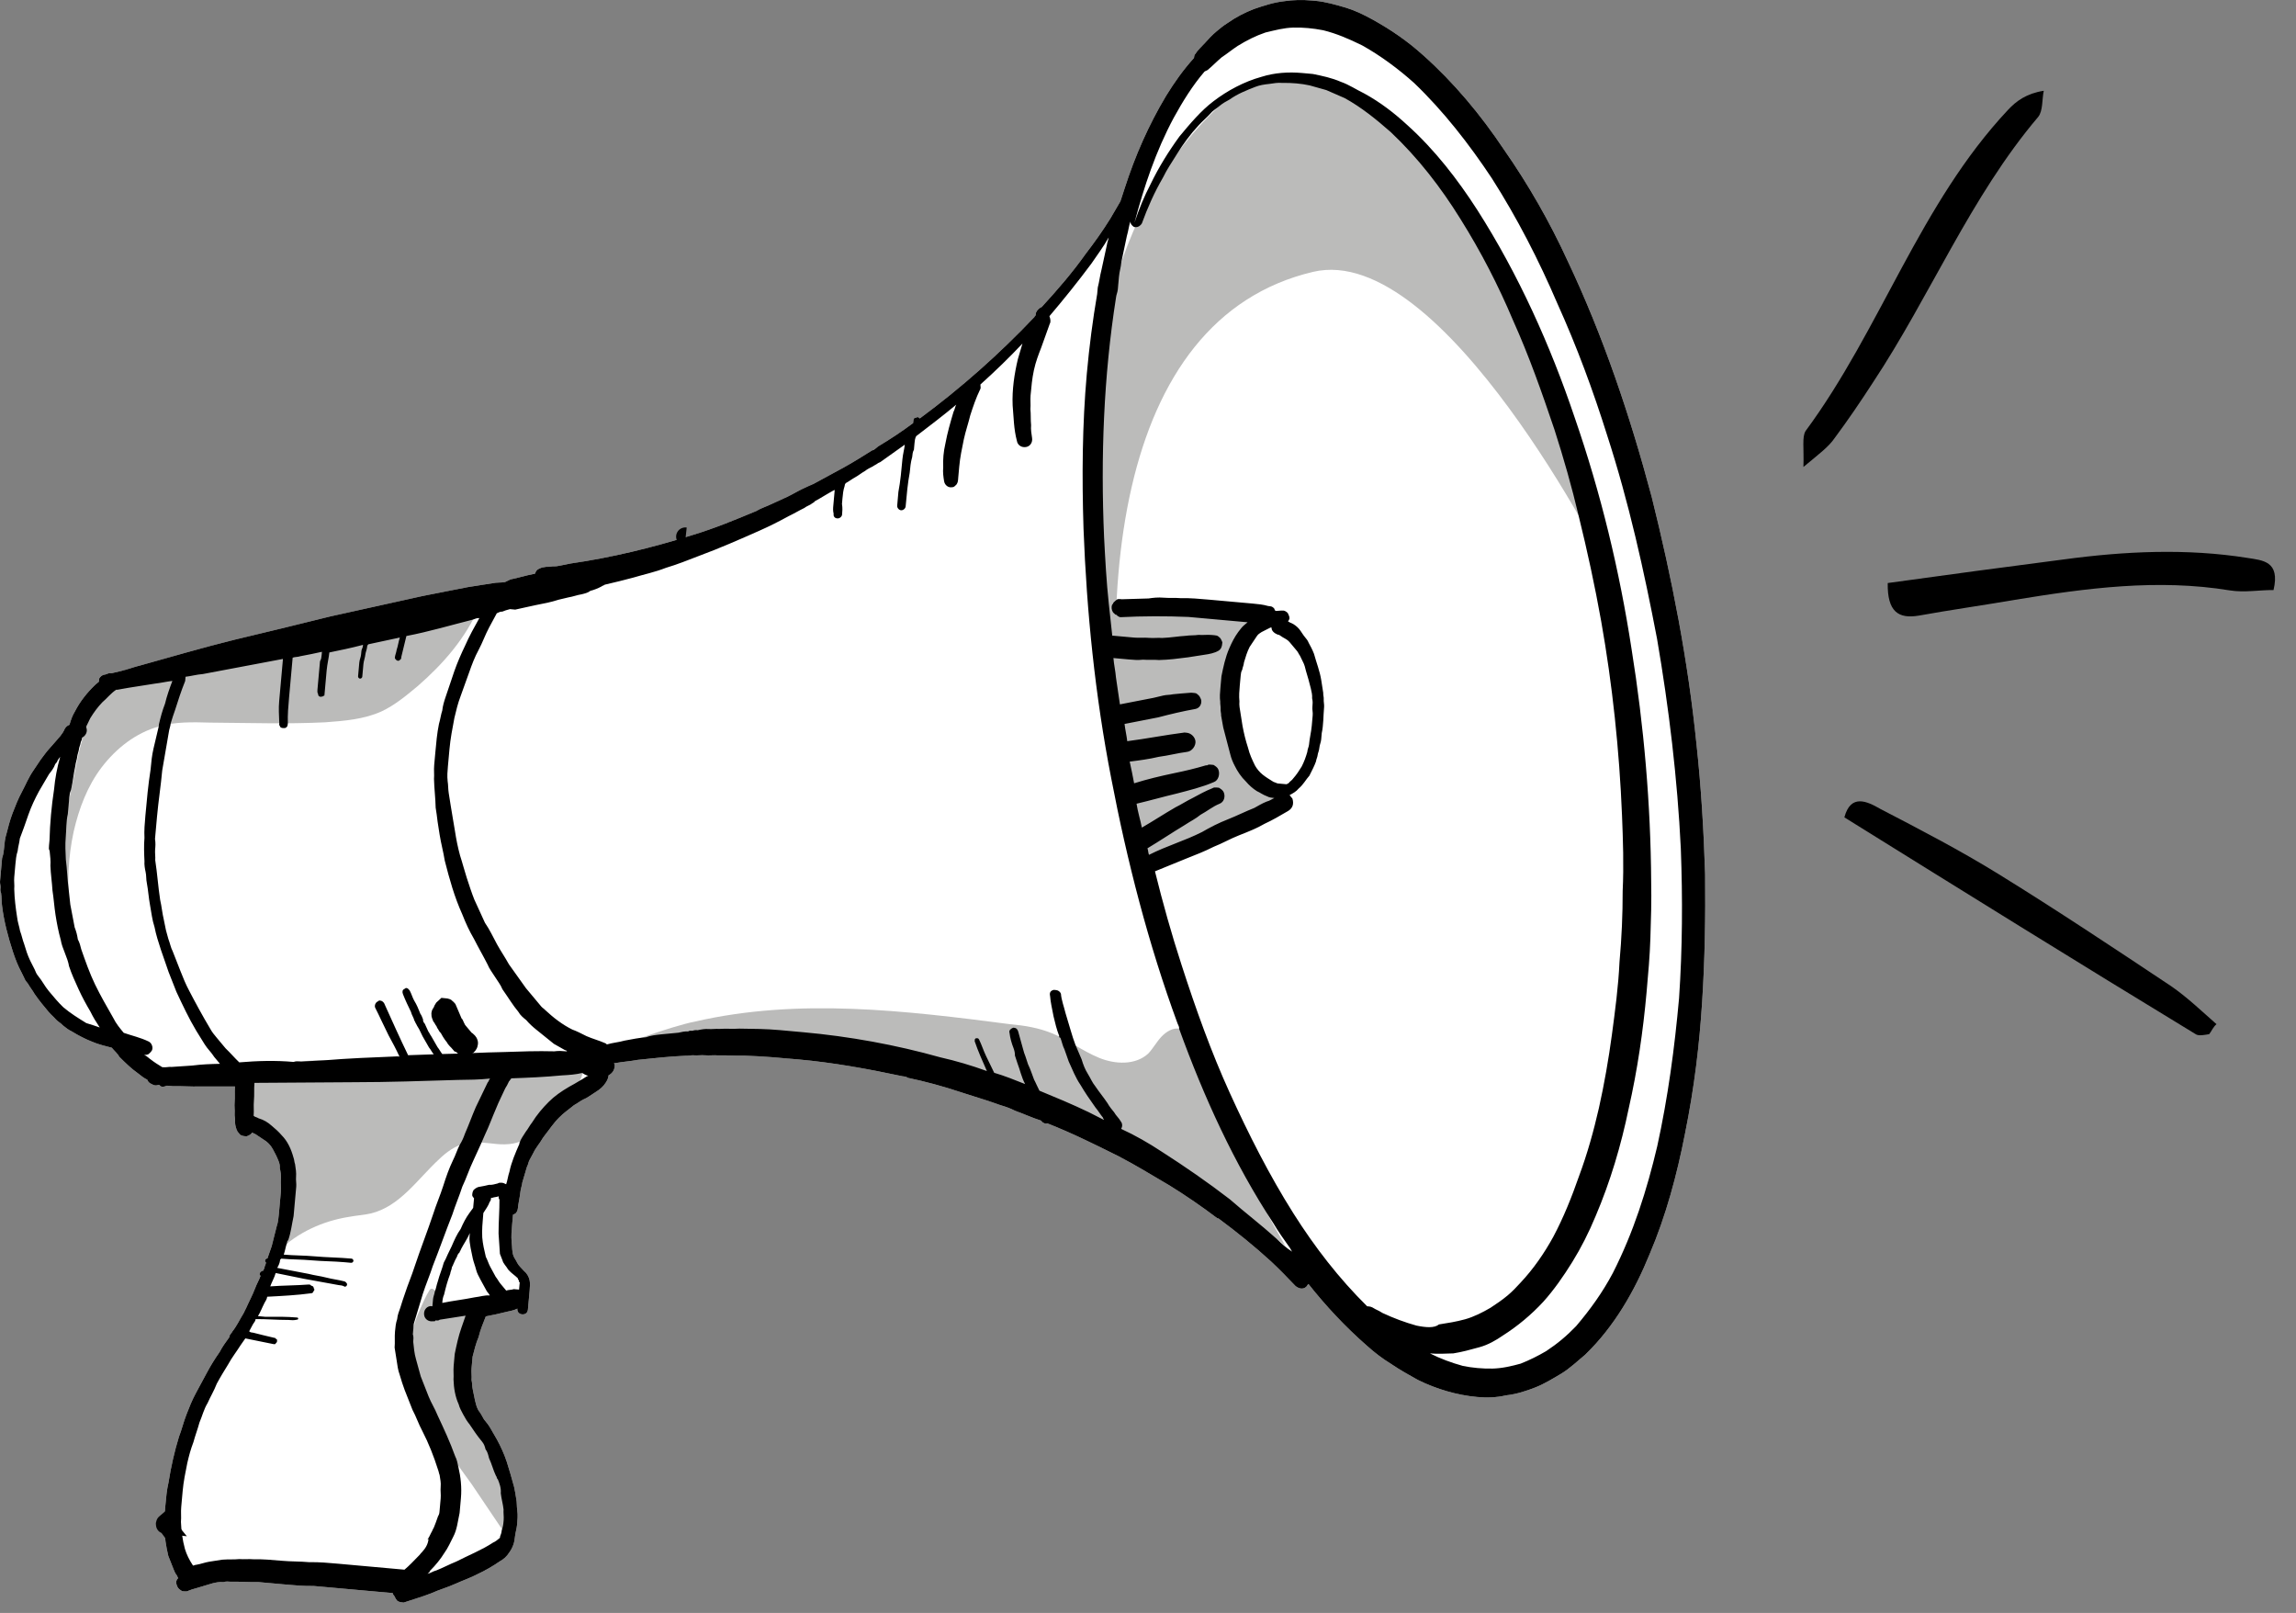 <svg width="84" height="59" viewBox="0 0 84 59" fill="none" xmlns="http://www.w3.org/2000/svg">
<rect x="0" y="0" width="84" height="59" fill="#808080" stroke="none"/>
<path d="M61.645 41.474C61.355 42.965 60.946 44.484 60.354 45.871C59.804 47.222 59.065 48.517 57.998 49.55C57.703 49.795 57.447 50.045 57.117 50.248C56.83 50.417 56.5 50.621 56.177 50.748C55.854 50.874 55.492 50.997 55.099 51.04C54.741 51.124 54.389 51.132 54.042 51.1C53.308 51.034 52.549 50.81 51.878 50.478C51.544 50.292 51.21 50.107 50.88 49.882C50.584 49.7 50.292 49.48 50.004 49.22C49.21 48.526 48.499 47.762 47.87 46.966C47.828 47.002 47.824 47.04 47.782 47.075C47.656 47.181 47.505 47.128 47.396 47.04C47.111 46.742 46.826 46.445 46.503 46.143C45.891 45.582 45.237 45.057 44.58 44.57L44.541 44.566C43.958 44.125 43.371 43.722 42.78 43.358C42.151 42.99 41.561 42.625 40.928 42.296C40.071 41.869 39.213 41.442 38.31 41.088C38.268 41.123 38.156 41.075 38.121 41.032L38.086 40.99C37.745 40.882 37.446 40.738 37.144 40.633C36.958 40.539 36.806 40.486 36.617 40.43C36.466 40.378 36.315 40.325 36.163 40.273C35.823 40.164 35.482 40.056 35.141 39.948C34.498 39.734 33.852 39.559 33.202 39.423C33.167 39.381 33.089 39.374 33.012 39.367C31.751 39.098 30.486 38.868 29.211 38.753C28.555 38.694 27.898 38.635 27.237 38.615C26.925 38.626 26.577 38.594 26.265 38.605C26.11 38.591 25.952 38.616 25.797 38.602C25.643 38.588 25.523 38.616 25.369 38.602C25.292 38.596 25.172 38.624 25.095 38.617C24.509 38.642 23.919 38.706 23.329 38.769C23.051 38.822 22.777 38.837 22.5 38.889L22.461 38.886C22.497 38.928 22.493 38.967 22.489 39.005C22.476 39.16 22.388 39.268 22.265 39.335C22.255 39.451 22.209 39.525 22.164 39.598C22.072 39.746 21.946 39.851 21.781 39.953C21.616 40.055 21.49 40.16 21.328 40.224C21.206 40.29 21.121 40.361 20.998 40.427C20.83 40.568 20.623 40.705 20.451 40.884C20.237 41.098 20.1 41.319 19.925 41.537C19.837 41.646 19.788 41.758 19.701 41.867C19.655 41.941 19.567 42.05 19.518 42.162C19.473 42.236 19.424 42.348 19.378 42.422C19.333 42.495 19.322 42.611 19.277 42.685C19.221 42.874 19.165 43.064 19.109 43.253C19.098 43.369 19.049 43.481 19.039 43.597C19.021 43.79 18.962 44.018 18.945 44.211C18.938 44.288 18.892 44.362 18.85 44.397C18.811 44.394 18.808 44.432 18.769 44.429L18.738 44.776C18.717 45.008 18.7 45.201 18.718 45.436C18.742 45.594 18.725 45.787 18.789 45.948C18.82 46.029 18.891 46.113 18.922 46.193C18.989 46.316 19.098 46.404 19.169 46.488C19.277 46.575 19.344 46.698 19.373 46.817C19.401 46.937 19.387 47.091 19.377 47.207L19.314 47.901C19.304 48.017 19.22 48.087 19.104 48.077C18.988 48.067 18.917 47.983 18.928 47.867C18.805 47.934 18.647 47.958 18.527 47.986C18.408 48.015 18.289 48.043 18.169 48.071C18.05 48.099 17.892 48.124 17.773 48.152C17.671 48.415 17.573 48.64 17.51 48.907C17.412 49.131 17.349 49.398 17.29 49.626L17.252 50.05C17.238 50.205 17.266 50.324 17.252 50.478C17.28 50.598 17.27 50.714 17.298 50.833C17.326 50.952 17.351 51.11 17.379 51.229C17.407 51.348 17.436 51.468 17.503 51.59C17.573 51.675 17.64 51.797 17.707 51.92C17.777 52.004 17.883 52.13 17.949 52.253C18.016 52.376 18.118 52.541 18.185 52.663C18.319 52.909 18.449 53.193 18.541 53.473C18.632 53.754 18.721 54.073 18.809 54.392C18.837 54.512 18.862 54.669 18.887 54.827C18.915 54.946 18.901 55.101 18.926 55.259C18.95 55.416 18.933 55.609 18.919 55.764C18.905 55.918 18.853 56.069 18.839 56.224C18.822 56.416 18.765 56.606 18.632 56.788C18.541 56.936 18.415 57.041 18.292 57.108C18.043 57.28 17.755 57.449 17.471 57.579C17.225 57.712 16.944 57.804 16.66 57.934C16.375 58.064 16.056 58.152 15.772 58.282C15.449 58.409 15.129 58.497 14.768 58.62C14.69 58.613 14.613 58.606 14.539 58.56C14.504 58.519 14.469 58.476 14.437 58.396C14.402 58.354 14.367 58.312 14.37 58.273L11.473 58.013C11.121 58.02 10.812 57.992 10.464 57.961L9.46 57.871C9.109 57.878 8.8 57.85 8.448 57.858C8.371 57.851 8.255 57.84 8.175 57.872C8.02 57.858 7.901 57.886 7.781 57.914C7.581 57.974 7.381 58.034 7.181 58.094C7.061 58.122 6.981 58.154 6.9 58.185C6.858 58.22 6.781 58.213 6.742 58.21C6.703 58.206 6.703 58.206 6.665 58.203C6.591 58.157 6.517 58.112 6.485 58.031C6.454 57.951 6.422 57.87 6.468 57.796C6.471 57.758 6.51 57.761 6.513 57.722C6.517 57.684 6.478 57.68 6.481 57.642C6.411 57.558 6.379 57.477 6.348 57.396C6.284 57.235 6.221 57.074 6.157 56.912C6.073 56.555 6.023 56.239 6.016 55.888C6.002 55.614 6.026 55.344 6.05 55.074C6.078 54.765 6.102 54.495 6.165 54.229C6.256 53.653 6.385 53.081 6.549 52.551C6.651 52.288 6.714 52.021 6.815 51.758C6.917 51.495 7.019 51.232 7.159 50.972C7.299 50.712 7.439 50.453 7.579 50.193C7.719 49.933 7.856 49.712 8.035 49.456C8.13 49.27 8.263 49.087 8.396 48.904C8.4 48.866 8.4 48.866 8.4 48.866C8.403 48.827 8.445 48.792 8.445 48.792C8.449 48.754 8.487 48.757 8.491 48.718C8.666 48.501 8.764 48.276 8.901 48.055C8.947 47.981 8.95 47.943 8.996 47.869C9.094 47.644 9.234 47.385 9.335 47.121C9.388 46.971 9.479 46.823 9.532 46.672C9.496 46.63 9.496 46.63 9.5 46.592C9.503 46.553 9.545 46.518 9.545 46.518C9.588 46.483 9.588 46.483 9.626 46.486C9.63 46.448 9.672 46.413 9.675 46.374C9.682 46.297 9.724 46.262 9.731 46.184C9.696 46.142 9.696 46.142 9.699 46.104C9.703 46.065 9.745 46.03 9.784 46.033C9.836 45.883 9.889 45.732 9.941 45.581C10.001 45.353 10.064 45.086 10.123 44.858C10.176 44.707 10.189 44.553 10.203 44.398L10.28 43.549C10.29 43.433 10.265 43.276 10.276 43.16C10.29 43.005 10.265 42.847 10.236 42.728C10.247 42.612 10.215 42.532 10.184 42.451C10.12 42.29 10.053 42.167 9.986 42.044C9.92 41.922 9.849 41.838 9.74 41.75C9.593 41.659 9.484 41.571 9.336 41.48C9.297 41.477 9.262 41.435 9.224 41.431C9.178 41.505 9.097 41.536 9.017 41.568C8.939 41.561 8.862 41.554 8.788 41.509L8.683 41.383C8.686 41.344 8.648 41.34 8.651 41.302C8.619 41.221 8.591 41.102 8.601 40.986C8.608 40.909 8.577 40.828 8.584 40.751C8.597 40.597 8.569 40.478 8.583 40.323C8.601 40.13 8.579 39.934 8.597 39.741C8.168 39.741 7.74 39.742 7.311 39.742C6.999 39.753 6.651 39.722 6.338 39.732L6.106 39.712C6.026 39.743 5.945 39.775 5.871 39.729C5.836 39.687 5.836 39.687 5.797 39.684C5.717 39.715 5.639 39.709 5.566 39.663C5.453 39.614 5.418 39.572 5.386 39.491C5.274 39.442 5.165 39.355 5.056 39.267C4.799 39.088 4.585 38.874 4.37 38.661C4.303 38.538 4.194 38.45 4.089 38.324C3.861 38.265 3.594 38.202 3.369 38.104C3.105 38.002 2.845 37.862 2.624 37.726C2.511 37.676 2.402 37.589 2.293 37.501C2.223 37.417 2.111 37.368 2.04 37.284C1.97 37.2 1.861 37.112 1.791 37.028C1.615 36.818 1.439 36.608 1.266 36.359C1.2 36.236 1.094 36.11 1.027 35.987C0.957 35.903 0.922 35.861 0.89 35.78C0.858 35.7 0.823 35.657 0.791 35.577C0.658 35.331 0.563 35.089 0.471 34.809C0.288 34.248 0.143 33.69 0.076 33.139C0.051 32.981 0.065 32.827 0.04 32.669C0.008 32.588 0.012 32.55 0.019 32.473C0.026 32.395 -0.006 32.315 0.001 32.238L0.077 31.389C0.13 31.238 0.14 31.122 0.151 31.006C0.164 30.852 0.182 30.659 0.234 30.508C0.294 30.28 0.357 30.013 0.458 29.75C0.56 29.487 0.661 29.223 0.802 28.964C0.942 28.704 1.043 28.441 1.222 28.184C1.313 28.037 1.401 27.928 1.492 27.781C1.58 27.672 1.625 27.598 1.713 27.489C1.843 27.345 1.931 27.236 2.06 27.093C2.148 26.984 2.274 26.878 2.372 26.654C2.418 26.58 2.46 26.545 2.541 26.513C2.597 26.324 2.649 26.173 2.74 26.026C2.93 25.653 3.193 25.327 3.491 25.043L3.617 24.937L3.628 24.821C3.673 24.748 3.715 24.712 3.796 24.681C3.835 24.684 3.915 24.653 3.996 24.621L4.073 24.628C4.193 24.6 4.312 24.572 4.432 24.543C4.67 24.487 4.913 24.392 5.151 24.336C6.31 24.012 7.43 23.685 8.585 23.399C9.779 23.118 10.934 22.832 12.089 22.547C13.202 22.297 14.354 22.05 15.467 21.8C16.022 21.695 16.538 21.585 17.093 21.48C17.251 21.455 17.409 21.43 17.567 21.405C17.725 21.381 17.883 21.356 18.041 21.331C18.16 21.303 18.315 21.317 18.473 21.292C18.553 21.261 18.596 21.226 18.676 21.194C18.954 21.141 19.235 21.049 19.512 20.997L19.551 21C19.551 21 19.593 20.965 19.596 20.926C19.645 20.814 19.765 20.786 19.845 20.754C19.884 20.758 19.965 20.726 20.042 20.733C20.119 20.74 20.2 20.708 20.277 20.715C20.355 20.722 20.474 20.694 20.871 20.613C22.37 20.398 23.883 20.028 25.326 19.574C26.127 19.334 26.896 19.015 27.664 18.695C27.829 18.593 28.029 18.533 28.233 18.434C28.437 18.336 28.598 18.273 28.802 18.174C29.005 18.076 29.17 17.974 29.374 17.875C29.455 17.844 29.578 17.777 29.658 17.745C29.697 17.749 29.7 17.71 29.739 17.714C30.108 17.514 30.476 17.313 30.845 17.113C31.213 16.913 31.585 16.674 31.915 16.47C31.954 16.473 31.996 16.438 32.038 16.403L32.08 16.368L32.122 16.333C32.575 16.062 32.989 15.788 33.407 15.476C33.41 15.437 33.41 15.437 33.414 15.399C33.417 15.36 33.42 15.321 33.462 15.286C33.501 15.29 33.543 15.255 33.582 15.258C33.62 15.261 33.617 15.3 33.656 15.303C35.158 14.194 36.554 12.957 37.845 11.595C37.848 11.556 37.887 11.56 37.891 11.521C37.894 11.483 37.894 11.483 37.898 11.444C37.947 11.332 38.031 11.261 38.111 11.23C38.673 10.619 39.237 9.969 39.728 9.274C40.037 8.874 40.349 8.435 40.623 7.993C40.759 7.772 40.854 7.586 40.99 7.365C41.043 7.214 41.099 7.024 41.151 6.873C41.529 5.701 42.02 4.578 42.661 3.507C42.98 2.991 43.292 2.553 43.682 2.121C43.685 2.082 43.692 2.005 43.734 1.97C43.825 1.822 43.952 1.717 44.082 1.573C44.211 1.429 44.341 1.285 44.51 1.145C44.636 1.039 44.762 0.934 44.927 0.832C45.218 0.625 45.545 0.46 45.868 0.333C46.23 0.21 46.591 0.087 46.984 0.044C47.3 -0.005 47.652 -0.012 47.999 0.019L48.115 0.029C48.502 0.064 48.881 0.176 49.261 0.288C49.601 0.396 49.9 0.54 50.234 0.725C50.902 1.097 51.489 1.5 52.065 2.018C53.183 3.013 54.168 4.191 55.026 5.475C55.923 6.761 56.697 8.115 57.349 9.535C58.658 12.298 59.642 15.227 60.428 18.176C61.172 21.161 61.759 24.171 62.068 27.233C62.238 28.805 62.331 30.369 62.382 31.969C62.398 33.527 62.375 35.081 62.272 36.667C62.172 38.214 61.994 39.754 61.645 41.474Z" fill="white"/>
<path d="M58.792 20.754C58.792 20.754 52.815 8.817 48.04 9.944C40.758 11.663 39.758 21.922 41.638 31.778C41.638 31.778 35.81 12.113 44.57 3.913C44.57 3.913 49.313 -1.185 55.621 11.403L58.792 20.754Z" fill="#BBBBBA"/>
<path d="M19.736 41.054C19.602 41.236 19.504 41.461 19.297 41.598C19.003 41.844 18.571 41.883 18.184 41.848C17.798 41.813 17.415 41.74 17.018 41.821C16.66 41.906 16.327 42.148 16.071 42.397C15.264 43.142 14.629 44.135 13.555 44.389C13.316 44.445 13.042 44.459 12.765 44.512C11.816 44.66 10.883 45.082 10.199 45.76C10.345 44.995 10.457 44.188 10.604 43.423C10.67 43.118 10.698 42.809 10.606 42.529C10.511 42.287 10.296 42.073 10.079 41.898C9.79 41.638 9.463 41.375 9.172 41.155C9.136 41.112 9.101 41.071 9.066 41.028C9.031 40.986 9.038 40.909 9.045 40.832C9.069 40.562 9.055 40.288 9.079 40.018C9.089 39.902 9.103 39.748 9.114 39.632C9.219 39.33 9.545 39.165 9.826 39.074C11.311 38.585 12.923 38.846 14.479 38.869C15.22 38.858 15.965 38.808 16.706 38.797C17.292 38.772 17.875 38.785 18.458 38.799C18.925 38.802 19.431 38.809 19.898 38.812C20.13 38.833 20.365 38.815 20.597 38.836C20.752 38.849 20.991 38.793 21.138 38.884C21.363 38.982 21.335 39.291 21.241 39.477C21.136 39.779 20.883 39.989 20.63 40.2C20.378 40.411 20.002 40.688 19.736 41.054Z" fill="#BBBBBA"/>
<path d="M23.069 38.201C22.237 38.36 24.61 37.523 25.442 37.364C29.22 36.498 33.112 36.964 36.962 37.465C37.503 37.514 38.002 37.598 38.49 37.797C39.091 38.046 39.6 38.442 40.201 38.69C40.802 38.939 41.54 38.966 42.006 38.541C42.178 38.362 42.319 38.103 42.49 37.923C42.662 37.744 42.911 37.572 43.178 37.635C43.33 37.688 43.435 37.814 43.541 37.94C44.592 39.241 44.903 40.98 45.502 42.552C45.914 43.6 46.449 44.582 47.023 45.567C47.026 45.529 34.755 36.022 23.069 38.201Z" fill="#BBBBBA"/>
<path d="M46.083 22.179C46.073 22.723 45.719 23.197 45.442 23.677C45.162 24.197 44.952 24.8 44.858 25.415C44.837 25.646 44.819 25.839 44.841 26.035C44.862 26.232 44.961 26.435 45.063 26.6C45.492 27.456 45.883 28.308 46.607 28.918C46.716 29.005 46.786 29.089 46.815 29.209C46.808 29.286 46.72 29.395 46.675 29.468C46.331 29.826 45.917 30.101 45.467 30.332C44.979 30.561 44.498 30.712 44.011 30.941C43.4 31.236 42.81 31.728 42.143 31.785C42.104 31.781 42.066 31.778 42.066 31.778C42.027 31.774 42.031 31.735 41.995 31.694C41.728 31.203 41.503 30.677 41.316 30.154C41.228 29.835 41.139 29.516 41.051 29.197C40.907 28.639 40.804 28.046 40.66 27.488C40.543 27.05 40.465 26.615 40.391 26.141C40.342 25.826 40.292 25.51 40.281 25.198C40.27 24.886 40.259 24.573 40.248 24.261C40.238 23.949 40.265 23.64 40.297 23.293C40.324 22.984 40.352 22.675 40.383 22.328C40.39 22.251 40.401 22.135 40.52 22.107C40.562 22.072 40.601 22.075 40.678 22.082C40.755 22.089 40.833 22.096 40.913 22.064C41.226 22.053 41.574 22.085 41.886 22.074C42.237 22.067 42.547 22.094 42.898 22.087C43.21 22.076 43.558 22.108 43.87 22.097C44.222 22.089 44.531 22.117 44.882 22.11C45.195 22.099 45.542 22.13 45.855 22.119C45.848 22.197 46.083 22.179 46.083 22.179Z" fill="#BBBBBA"/>
<path d="M3.323 36C2.506 34.253 2.294 32.289 2.695 30.419C2.888 29.58 3.196 28.752 3.725 28.06C4.255 27.369 4.967 26.81 5.806 26.574C6.407 26.395 7.067 26.415 7.689 26.432C9.09 26.442 10.488 26.489 11.896 26.421C12.602 26.368 13.308 26.315 13.957 26.023C14.445 25.794 14.866 25.443 15.287 25.092C16.217 24.281 17.041 23.343 17.535 22.182C16.836 22.158 16.148 22.446 15.439 22.538C14.845 22.64 14.266 22.588 13.676 22.652C12.809 22.768 12.001 23.085 11.159 23.359C9.157 23.958 7.082 24.082 5.091 24.565C4.814 24.618 4.571 24.713 4.326 24.846C4.038 25.015 3.778 25.303 3.596 25.598C3.231 26.187 3.053 26.872 2.875 27.556C2.735 28.244 2.595 28.931 2.456 29.619C2.253 30.573 2.05 31.528 2.234 32.517C2.337 33.11 2.597 33.678 2.429 34.247L3.323 36Z" fill="#BBBBBA"/>
<path d="M14.969 49.418C14.939 50.193 15.182 50.955 15.506 51.684C15.633 52.007 15.798 52.333 16.006 52.624C16.178 52.873 16.35 53.122 16.565 53.335C16.808 53.669 17.015 53.959 17.258 54.292C17.705 54.955 18.151 55.618 18.598 56.28C18.716 55.396 18.877 54.477 18.521 53.667C18.391 53.383 18.222 53.095 18.05 52.846C17.571 52.103 17.096 51.321 17.06 50.423C16.982 49.56 17.332 48.697 17.37 47.844C17.019 47.852 16.703 47.901 16.352 47.908C16.274 47.901 16.193 47.933 16.158 47.891C15.972 47.796 16.035 47.53 16.01 47.372C15.982 47.253 15.806 47.042 15.715 47.19C15.578 47.411 15.48 47.636 15.382 47.86C15.284 48.085 15.186 48.309 15.123 48.576C15.06 48.843 14.994 49.148 14.969 49.418Z" fill="#BBBBBA"/>
<path d="M39.125 37.66C39.065 37.46 39.005 37.26 38.945 37.06C38.889 36.822 38.793 36.58 38.776 36.345C38.744 36.264 38.67 36.218 38.593 36.212L38.554 36.208C38.435 36.236 38.389 36.31 38.417 36.429C38.435 36.664 38.492 36.903 38.545 37.18C38.601 37.418 38.658 37.657 38.753 37.899C38.753 37.899 38.753 37.899 38.749 37.938C38.935 38.032 39.122 38.127 39.308 38.221C39.245 38.06 39.185 37.86 39.125 37.66ZM10.531 26.453C10.415 26.443 10.334 26.474 10.218 26.464L10.215 26.503C10.211 26.541 10.25 26.545 10.246 26.583C10.282 26.625 10.32 26.629 10.359 26.632C10.398 26.636 10.436 26.639 10.478 26.604C10.52 26.569 10.524 26.53 10.531 26.453C10.527 26.492 10.527 26.492 10.531 26.453ZM62.272 36.667C62.375 35.081 62.398 33.527 62.382 31.969C62.331 30.369 62.238 28.805 62.068 27.233C61.759 24.171 61.172 21.161 60.428 18.176C59.642 15.227 58.658 12.298 57.349 9.535C56.697 8.115 55.923 6.761 55.026 5.475C54.168 4.191 53.183 3.013 52.065 2.018C51.489 1.5 50.902 1.097 50.234 0.725C49.9 0.54 49.601 0.396 49.261 0.288C48.881 0.176 48.502 0.064 48.115 0.029L47.999 0.019C47.652 -0.012 47.3 -0.005 46.984 0.044C46.591 0.087 46.23 0.21 45.868 0.333C45.545 0.46 45.218 0.625 44.927 0.832C44.762 0.934 44.636 1.039 44.51 1.145C44.341 1.285 44.211 1.429 44.082 1.573C43.952 1.717 43.825 1.822 43.734 1.97C43.692 2.005 43.685 2.082 43.682 2.121C43.292 2.553 42.98 2.991 42.661 3.507C42.02 4.578 41.529 5.701 41.151 6.873C41.099 7.024 41.043 7.214 40.99 7.365C40.854 7.586 40.759 7.772 40.623 7.993C40.349 8.435 40.037 8.874 39.728 9.274C39.237 9.969 38.673 10.619 38.111 11.23C38.031 11.261 37.947 11.332 37.898 11.444C37.894 11.483 37.894 11.483 37.891 11.521C37.887 11.56 37.848 11.556 37.845 11.595C36.554 12.957 35.158 14.194 33.656 15.303C33.617 15.3 33.62 15.261 33.582 15.258C33.543 15.255 33.501 15.29 33.462 15.286C33.42 15.321 33.417 15.36 33.414 15.399C33.41 15.437 33.41 15.437 33.407 15.476C32.989 15.788 32.575 16.062 32.122 16.333L32.08 16.368L32.038 16.403C31.996 16.438 31.954 16.473 31.915 16.47C31.585 16.674 31.213 16.913 30.845 17.113C30.476 17.313 30.108 17.514 29.739 17.714C29.7 17.71 29.697 17.749 29.658 17.745C29.578 17.777 29.455 17.844 29.374 17.875C29.17 17.974 29.005 18.076 28.802 18.174C28.598 18.273 28.437 18.336 28.233 18.434C28.029 18.533 27.829 18.593 27.664 18.695C26.896 19.015 26.127 19.334 25.326 19.574C23.883 20.028 22.37 20.398 20.871 20.613C20.474 20.694 20.355 20.722 20.277 20.715C20.2 20.708 20.119 20.74 20.042 20.733C19.965 20.726 19.884 20.758 19.845 20.754C19.765 20.786 19.645 20.814 19.596 20.926C19.593 20.965 19.551 21 19.551 21L19.512 20.997C19.235 21.049 18.954 21.141 18.676 21.194C18.596 21.226 18.553 21.261 18.473 21.292C18.315 21.317 18.16 21.303 18.041 21.331C17.883 21.356 17.725 21.381 17.567 21.405C17.409 21.43 17.251 21.455 17.093 21.48C16.538 21.585 16.022 21.695 15.467 21.8C14.354 22.05 13.202 22.297 12.089 22.547C10.934 22.832 9.779 23.118 8.585 23.399C7.43 23.685 6.31 24.012 5.151 24.336C4.913 24.392 4.67 24.487 4.432 24.543C4.312 24.572 4.193 24.6 4.073 24.628L3.996 24.621C3.915 24.653 3.835 24.684 3.796 24.681C3.715 24.712 3.673 24.748 3.628 24.821L3.617 24.937L3.491 25.043C3.193 25.327 2.93 25.653 2.74 26.026C2.649 26.173 2.597 26.324 2.541 26.513C2.46 26.545 2.418 26.58 2.372 26.654C2.274 26.878 2.148 26.984 2.06 27.093C1.931 27.236 1.843 27.345 1.713 27.489C1.625 27.598 1.58 27.672 1.492 27.781C1.401 27.928 1.313 28.037 1.222 28.184C1.043 28.441 0.942 28.704 0.802 28.964C0.661 29.223 0.56 29.487 0.458 29.75C0.357 30.013 0.294 30.28 0.234 30.508C0.182 30.659 0.164 30.852 0.151 31.006C0.14 31.122 0.13 31.238 0.077 31.389L0.001 32.238C-0.006 32.315 0.026 32.395 0.019 32.473C0.012 32.55 0.008 32.588 0.04 32.669C0.065 32.827 0.051 32.981 0.076 33.139C0.143 33.69 0.288 34.248 0.471 34.809C0.563 35.089 0.658 35.331 0.791 35.577C0.823 35.657 0.858 35.7 0.89 35.78C0.922 35.861 0.957 35.903 1.027 35.987C1.094 36.11 1.2 36.236 1.266 36.359C1.439 36.608 1.615 36.818 1.791 37.028C1.861 37.112 1.97 37.2 2.04 37.284C2.111 37.368 2.223 37.417 2.293 37.501C2.402 37.589 2.511 37.676 2.624 37.726C2.845 37.862 3.105 38.002 3.369 38.104C3.594 38.202 3.861 38.265 4.089 38.324C4.194 38.45 4.303 38.538 4.37 38.661C4.585 38.874 4.799 39.088 5.056 39.267C5.165 39.355 5.274 39.442 5.386 39.491C5.418 39.572 5.453 39.614 5.566 39.663C5.639 39.709 5.717 39.715 5.797 39.684C5.836 39.687 5.836 39.687 5.871 39.729C5.945 39.775 6.026 39.743 6.106 39.712L6.338 39.732C6.651 39.722 6.999 39.753 7.311 39.742C7.74 39.742 8.168 39.741 8.597 39.741C8.579 39.934 8.601 40.13 8.583 40.323C8.569 40.478 8.597 40.597 8.584 40.751C8.577 40.828 8.608 40.909 8.601 40.986C8.591 41.102 8.619 41.221 8.651 41.302C8.648 41.34 8.686 41.344 8.683 41.383L8.788 41.509C8.862 41.554 8.939 41.561 9.017 41.568C9.097 41.536 9.178 41.505 9.224 41.431C9.262 41.435 9.297 41.477 9.336 41.48C9.484 41.571 9.593 41.659 9.74 41.75C9.849 41.838 9.92 41.922 9.986 42.044C10.053 42.167 10.12 42.29 10.184 42.451C10.215 42.532 10.247 42.612 10.236 42.728C10.265 42.847 10.29 43.005 10.276 43.16C10.265 43.276 10.29 43.433 10.28 43.549L10.203 44.398C10.189 44.553 10.176 44.707 10.123 44.858C10.064 45.086 10.001 45.353 9.941 45.581C9.889 45.732 9.836 45.883 9.784 46.033C9.745 46.03 9.703 46.065 9.699 46.104C9.696 46.142 9.696 46.142 9.731 46.184C9.724 46.262 9.682 46.297 9.675 46.374C9.672 46.413 9.63 46.448 9.626 46.486C9.588 46.483 9.588 46.483 9.545 46.518C9.545 46.518 9.503 46.553 9.5 46.592C9.496 46.63 9.496 46.63 9.532 46.672C9.479 46.823 9.388 46.971 9.335 47.121C9.234 47.385 9.094 47.644 8.996 47.869C8.95 47.943 8.947 47.981 8.901 48.055C8.764 48.276 8.666 48.501 8.491 48.718C8.487 48.757 8.449 48.754 8.445 48.792C8.445 48.792 8.403 48.827 8.4 48.866C8.4 48.866 8.4 48.866 8.396 48.904C8.263 49.087 8.13 49.27 8.035 49.456C7.856 49.712 7.719 49.933 7.579 50.193C7.439 50.453 7.299 50.712 7.159 50.972C7.019 51.232 6.917 51.495 6.815 51.758C6.714 52.021 6.651 52.288 6.549 52.551C6.385 53.081 6.256 53.653 6.165 54.229C6.102 54.495 6.078 54.765 6.05 55.074C6.026 55.344 6.002 55.614 6.016 55.888C6.023 56.239 6.073 56.555 6.157 56.912C6.221 57.074 6.284 57.235 6.348 57.396C6.379 57.477 6.411 57.558 6.481 57.642C6.478 57.68 6.517 57.684 6.513 57.722C6.51 57.761 6.471 57.758 6.468 57.796C6.422 57.87 6.454 57.951 6.485 58.031C6.517 58.112 6.591 58.157 6.665 58.203C6.703 58.206 6.703 58.206 6.742 58.21C6.781 58.213 6.858 58.22 6.9 58.185C6.981 58.154 7.061 58.122 7.181 58.094C7.381 58.034 7.581 57.974 7.781 57.914C7.901 57.886 8.02 57.858 8.175 57.872C8.255 57.84 8.371 57.851 8.448 57.858C8.8 57.85 9.109 57.878 9.46 57.871L10.464 57.961C10.812 57.992 11.121 58.02 11.473 58.013L14.37 58.273C14.367 58.312 14.402 58.354 14.437 58.396C14.469 58.476 14.504 58.519 14.539 58.56C14.613 58.606 14.69 58.613 14.768 58.62C15.129 58.497 15.449 58.409 15.772 58.282C16.056 58.152 16.375 58.064 16.66 57.934C16.944 57.804 17.225 57.712 17.471 57.579C17.755 57.449 18.043 57.28 18.292 57.108C18.415 57.041 18.541 56.936 18.632 56.788C18.765 56.606 18.822 56.416 18.839 56.224C18.853 56.069 18.905 55.918 18.919 55.764C18.933 55.609 18.95 55.416 18.926 55.259C18.901 55.101 18.915 54.946 18.887 54.827C18.862 54.669 18.837 54.512 18.809 54.392C18.721 54.073 18.632 53.754 18.541 53.473C18.449 53.193 18.319 52.909 18.185 52.663C18.118 52.541 18.016 52.376 17.949 52.253C17.883 52.13 17.777 52.004 17.707 51.92C17.64 51.797 17.573 51.675 17.503 51.59C17.436 51.468 17.407 51.348 17.379 51.229C17.351 51.11 17.326 50.952 17.298 50.833C17.27 50.714 17.28 50.598 17.252 50.478C17.266 50.324 17.238 50.205 17.252 50.05L17.29 49.626C17.349 49.398 17.412 49.131 17.51 48.907C17.573 48.64 17.671 48.415 17.773 48.152C17.892 48.124 18.05 48.099 18.169 48.071C18.289 48.043 18.408 48.015 18.527 47.986C18.647 47.958 18.805 47.934 18.928 47.867C18.917 47.983 18.988 48.067 19.104 48.077C19.22 48.087 19.304 48.017 19.314 47.901L19.377 47.207C19.387 47.091 19.401 46.937 19.373 46.817C19.344 46.698 19.277 46.575 19.169 46.488C19.098 46.404 18.989 46.316 18.922 46.193C18.891 46.113 18.82 46.029 18.789 45.948C18.725 45.787 18.742 45.594 18.718 45.436C18.7 45.201 18.717 45.008 18.738 44.776L18.769 44.429C18.808 44.432 18.811 44.394 18.85 44.397C18.892 44.362 18.938 44.288 18.945 44.211C18.962 44.018 19.021 43.79 19.039 43.597C19.049 43.481 19.098 43.369 19.109 43.253C19.165 43.064 19.221 42.874 19.277 42.685C19.322 42.611 19.333 42.495 19.378 42.422C19.424 42.348 19.473 42.236 19.518 42.162C19.567 42.05 19.655 41.941 19.701 41.867C19.788 41.758 19.837 41.646 19.925 41.537C20.1 41.319 20.237 41.098 20.451 40.884C20.623 40.705 20.83 40.568 20.998 40.427C21.121 40.361 21.206 40.29 21.328 40.224C21.49 40.16 21.616 40.055 21.781 39.953C21.946 39.851 22.072 39.746 22.164 39.598C22.209 39.525 22.255 39.451 22.265 39.335C22.388 39.268 22.476 39.16 22.489 39.005C22.493 38.967 22.497 38.928 22.461 38.886L22.5 38.889C22.777 38.837 23.051 38.822 23.329 38.769C23.919 38.706 24.509 38.642 25.095 38.617C25.172 38.624 25.292 38.596 25.369 38.602C25.523 38.616 25.643 38.588 25.797 38.602C25.952 38.616 26.11 38.591 26.265 38.605C26.577 38.594 26.925 38.626 27.237 38.615C27.898 38.635 28.555 38.694 29.211 38.753C30.486 38.868 31.751 39.098 33.012 39.367C33.089 39.374 33.167 39.381 33.202 39.423C33.852 39.559 34.498 39.734 35.141 39.948C35.482 40.056 35.823 40.164 36.163 40.273C36.315 40.325 36.466 40.378 36.617 40.43C36.806 40.486 36.958 40.539 37.144 40.633C37.446 40.738 37.745 40.882 38.086 40.99L38.121 41.032C38.156 41.075 38.268 41.123 38.31 41.088C39.213 41.442 40.071 41.869 40.928 42.296C41.561 42.625 42.151 42.99 42.78 43.358C43.371 43.722 43.958 44.125 44.541 44.566L44.58 44.57C45.237 45.057 45.891 45.582 46.503 46.143C46.826 46.445 47.111 46.742 47.396 47.04C47.505 47.128 47.656 47.181 47.782 47.075C47.824 47.04 47.828 47.002 47.87 46.966C48.499 47.762 49.21 48.526 50.004 49.22C50.292 49.48 50.584 49.7 50.88 49.882C51.21 50.107 51.544 50.292 51.878 50.478C52.549 50.81 53.308 51.034 54.042 51.1C54.389 51.132 54.741 51.124 55.099 51.04C55.492 50.997 55.854 50.874 56.177 50.748C56.5 50.621 56.83 50.417 57.117 50.248C57.447 50.045 57.703 49.795 57.998 49.55C59.065 48.517 59.804 47.222 60.354 45.871C60.946 44.484 61.355 42.965 61.645 41.474C61.994 39.754 62.172 38.214 62.272 36.667ZM46.157 23.119C46.28 23.052 46.361 23.02 46.483 22.954C46.483 22.954 46.483 22.954 46.522 22.957C46.512 23.073 46.621 23.16 46.733 23.209C46.81 23.216 46.846 23.259 46.919 23.304C46.993 23.349 47.106 23.399 47.176 23.483L47.457 23.819C47.492 23.861 47.524 23.942 47.559 23.984C47.591 24.065 47.626 24.107 47.658 24.188C47.725 24.31 47.753 24.429 47.781 24.549C47.841 24.749 47.901 24.948 47.958 25.187C47.986 25.306 48.014 25.425 48.004 25.541C48.032 25.66 48.025 25.738 48.015 25.854C48.004 25.969 48.036 26.05 48.025 26.166L47.991 26.552C47.97 26.783 47.91 27.011 47.89 27.243C47.883 27.32 47.837 27.394 47.827 27.51C47.771 27.699 47.718 27.85 47.624 28.036C47.532 28.183 47.441 28.331 47.312 28.475C47.266 28.549 47.185 28.58 47.14 28.654C47.101 28.65 47.098 28.689 47.059 28.686L46.75 28.658C46.711 28.654 46.637 28.609 46.599 28.605C46.451 28.514 46.304 28.423 46.195 28.335C46.086 28.248 45.98 28.122 45.913 27.999C45.815 27.796 45.716 27.592 45.66 27.354C45.568 27.073 45.512 26.835 45.459 26.558C45.434 26.4 45.409 26.242 45.384 26.084C45.359 25.926 45.331 25.807 45.345 25.653C45.324 25.456 45.341 25.263 45.358 25.07L45.39 24.723C45.397 24.646 45.404 24.569 45.449 24.495C45.456 24.418 45.502 24.344 45.512 24.228C45.568 24.038 45.624 23.849 45.719 23.663C45.81 23.515 45.898 23.407 45.989 23.259C46.034 23.186 46.115 23.154 46.157 23.119ZM3.157 37.423C2.862 37.241 2.567 37.059 2.314 36.842C2.134 36.67 1.958 36.46 1.783 36.249C1.642 36.081 1.543 35.878 1.403 35.709C1.332 35.625 1.301 35.545 1.269 35.464C1.202 35.341 1.17 35.261 1.104 35.138C1.005 34.934 0.945 34.735 0.885 34.535C0.822 34.373 0.797 34.215 0.734 34.054C0.709 33.896 0.645 33.735 0.624 33.539C0.575 33.223 0.529 32.869 0.521 32.518C0.535 32.363 0.507 32.244 0.521 32.09L0.562 31.627C0.576 31.472 0.593 31.279 0.646 31.128C0.66 30.974 0.712 30.823 0.726 30.669C0.779 30.518 0.828 30.406 0.88 30.255C0.933 30.104 0.985 29.953 1.038 29.802C1.143 29.5 1.286 29.202 1.427 28.942C1.563 28.721 1.658 28.535 1.795 28.314C1.882 28.205 1.97 28.096 2.023 27.945C2.065 27.91 2.11 27.836 2.114 27.798C2.156 27.763 2.159 27.724 2.201 27.689C2.089 28.068 2.013 28.489 1.978 28.875C1.884 29.489 1.828 30.106 1.812 30.727L1.794 30.92C1.787 30.998 1.78 31.075 1.815 31.117C1.837 31.313 1.858 31.51 1.844 31.664C1.855 31.976 1.905 32.292 1.919 32.566C1.968 32.881 1.983 33.155 2.032 33.471C2.082 33.786 2.135 34.063 2.223 34.383C2.248 34.54 2.311 34.702 2.375 34.863C2.438 35.024 2.501 35.186 2.526 35.343C2.618 35.624 2.748 35.908 2.878 36.192C3.009 36.476 3.142 36.722 3.311 37.009C3.41 37.213 3.512 37.377 3.649 37.584C3.498 37.532 3.347 37.479 3.157 37.423ZM7.029 38.977C6.794 38.995 6.52 39.01 6.285 39.027C6.169 39.017 6.088 39.048 5.972 39.038L5.934 39.035C5.786 38.944 5.638 38.852 5.529 38.765C5.456 38.719 5.385 38.635 5.273 38.586C5.311 38.59 5.35 38.593 5.431 38.561C5.473 38.526 5.515 38.491 5.561 38.417C5.61 38.305 5.546 38.144 5.434 38.095C5.135 37.951 4.829 37.885 4.527 37.78C4.387 37.612 4.246 37.443 4.147 37.24C3.912 36.83 3.676 36.419 3.479 36.013C3.282 35.606 3.127 35.164 2.972 34.722C2.943 34.603 2.915 34.484 2.848 34.361C2.823 34.203 2.795 34.084 2.732 33.923C2.679 33.645 2.626 33.368 2.573 33.091C2.552 32.895 2.53 32.698 2.509 32.502C2.463 32.148 2.455 31.797 2.409 31.442C2.395 31.169 2.381 30.895 2.405 30.625C2.429 30.355 2.418 30.043 2.481 29.776C2.502 29.544 2.519 29.352 2.537 29.159C2.544 29.081 2.551 29.004 2.6 28.892C2.666 28.587 2.69 28.316 2.757 28.011C2.767 27.895 2.816 27.783 2.827 27.667C2.834 27.59 2.883 27.478 2.889 27.401C2.896 27.323 2.942 27.25 2.949 27.172C2.952 27.134 2.998 27.06 3.001 27.021L3.005 26.983C3.128 26.916 3.219 26.769 3.156 26.608C3.156 26.608 3.156 26.608 3.159 26.569C3.208 26.456 3.254 26.383 3.303 26.27C3.439 26.049 3.573 25.867 3.744 25.688C3.913 25.547 4.046 25.365 4.253 25.228L4.292 25.231C4.45 25.206 4.569 25.178 4.727 25.154C5.043 25.104 5.359 25.055 5.675 25.005C5.872 24.984 6.111 24.928 6.307 24.907C6.206 25.17 6.101 25.471 6.038 25.738C5.936 26.001 5.877 26.23 5.814 26.496C5.811 26.535 5.811 26.535 5.807 26.573C5.744 26.84 5.681 27.107 5.618 27.373C5.555 27.64 5.535 27.872 5.51 28.142C5.42 28.717 5.371 29.258 5.319 29.837C5.295 30.107 5.271 30.377 5.285 30.651C5.261 30.921 5.272 31.233 5.286 31.506C5.275 31.622 5.3 31.78 5.328 31.899C5.357 32.019 5.343 32.173 5.371 32.292C5.424 32.569 5.438 32.843 5.491 33.12C5.544 33.397 5.562 33.632 5.654 33.913C5.707 34.19 5.798 34.47 5.89 34.751C5.982 35.032 6.077 35.274 6.168 35.554C6.264 35.796 6.359 36.038 6.454 36.28C6.683 36.768 6.911 37.255 7.182 37.707C7.284 37.872 7.386 38.037 7.489 38.202C7.591 38.367 7.735 38.496 7.837 38.661C7.907 38.745 7.977 38.829 8.048 38.913C7.697 38.921 7.384 38.931 7.029 38.977ZM8.754 38.86C8.574 38.688 8.434 38.52 8.254 38.348C8.149 38.222 8.043 38.096 7.938 37.97C7.832 37.843 7.762 37.759 7.695 37.637C7.424 37.184 7.157 36.693 6.924 36.245C6.791 35.999 6.696 35.757 6.6 35.515C6.505 35.273 6.41 35.031 6.315 34.789C6.248 34.666 6.223 34.509 6.16 34.347C6.132 34.228 6.1 34.147 6.072 34.028C6.044 33.909 6.019 33.751 5.991 33.632C5.934 33.393 5.916 33.158 5.86 32.92C5.786 32.446 5.753 31.938 5.679 31.464C5.69 31.348 5.665 31.19 5.675 31.075C5.686 30.959 5.696 30.843 5.671 30.685L5.744 29.875C5.796 29.296 5.883 28.759 5.935 28.18C6.016 27.72 6.096 27.261 6.18 26.762C6.187 26.685 6.236 26.573 6.246 26.457C6.302 26.268 6.354 26.117 6.407 25.966C6.515 25.625 6.624 25.285 6.775 24.91L6.788 24.755C6.985 24.734 7.185 24.674 7.42 24.656C8.411 24.473 9.362 24.286 10.352 24.103L10.214 25.647C10.189 25.917 10.207 26.152 10.218 26.464L10.215 26.503C10.211 26.541 10.25 26.545 10.246 26.583C10.282 26.625 10.32 26.629 10.359 26.632C10.398 26.636 10.436 26.639 10.478 26.604C10.52 26.569 10.524 26.53 10.527 26.492L10.531 26.453C10.52 26.141 10.548 25.832 10.575 25.523L10.707 24.057C10.788 24.025 10.904 24.036 10.985 24.004C11.262 23.951 11.539 23.898 11.778 23.842L11.768 23.958C11.761 24.035 11.754 24.112 11.708 24.186L11.614 25.228C11.611 25.266 11.604 25.344 11.639 25.386C11.632 25.463 11.706 25.508 11.787 25.477C11.826 25.48 11.829 25.442 11.868 25.445C11.871 25.407 11.875 25.368 11.875 25.368L11.951 24.519C11.972 24.287 12.031 24.059 12.049 23.866C12.445 23.785 12.842 23.704 13.281 23.588L13.277 23.627C13.271 23.704 13.229 23.739 13.222 23.816L13.211 23.932C13.201 24.047 13.155 24.121 13.145 24.237L13.1 24.739C13.096 24.777 13.131 24.82 13.17 24.823C13.209 24.826 13.251 24.791 13.254 24.753L13.296 24.29C13.306 24.174 13.355 24.061 13.366 23.946C13.373 23.869 13.422 23.756 13.429 23.679C13.432 23.64 13.435 23.602 13.478 23.567C13.874 23.486 14.233 23.401 14.629 23.32C14.577 23.471 14.563 23.625 14.51 23.776C14.503 23.854 14.454 23.966 14.447 24.043C14.444 24.082 14.444 24.082 14.479 24.123C14.479 24.123 14.514 24.166 14.553 24.169C14.592 24.173 14.592 24.173 14.634 24.137C14.676 24.102 14.676 24.102 14.679 24.064L14.683 24.025C14.746 23.759 14.805 23.53 14.868 23.264C15.7 23.105 16.501 22.866 17.298 22.665C17.378 22.633 17.459 22.602 17.537 22.609C17.351 22.942 17.165 23.276 17.018 23.613C16.874 23.911 16.727 24.248 16.622 24.55C16.517 24.851 16.409 25.192 16.303 25.494C16.251 25.645 16.195 25.834 16.181 25.988C16.129 26.139 16.115 26.294 16.059 26.483C15.989 26.827 15.958 27.174 15.927 27.522L15.885 27.985C15.868 28.178 15.892 28.336 15.878 28.49C15.886 28.841 15.932 29.195 15.939 29.546C15.964 29.704 15.989 29.862 16.01 30.058C16.035 30.216 16.06 30.374 16.084 30.532C16.134 30.847 16.222 31.166 16.272 31.482C16.445 32.159 16.621 32.797 16.913 33.446C17.04 33.769 17.17 34.053 17.339 34.34C17.504 34.667 17.673 34.954 17.839 35.28C17.902 35.442 18.008 35.568 18.11 35.733C18.212 35.897 18.317 36.023 18.381 36.185C18.588 36.476 18.757 36.763 18.968 37.016C19.035 37.138 19.144 37.226 19.253 37.314C19.358 37.44 19.503 37.57 19.612 37.657C19.83 37.832 20.047 38.008 20.265 38.183C20.413 38.274 20.526 38.323 20.673 38.414C20.712 38.417 20.712 38.417 20.747 38.459C20.592 38.446 20.438 38.432 20.28 38.456C19.658 38.439 19.033 38.461 18.408 38.483C17.667 38.494 16.922 38.544 16.181 38.555C16.111 38.471 16.079 38.39 16.009 38.306C15.942 38.183 15.84 38.019 15.773 37.896C15.738 37.854 15.706 37.773 15.671 37.731C15.639 37.65 15.573 37.528 15.541 37.447C15.506 37.405 15.47 37.363 15.477 37.286C15.446 37.205 15.414 37.124 15.379 37.082C15.316 36.921 15.252 36.76 15.15 36.595C15.083 36.472 15.055 36.353 14.988 36.23C14.953 36.188 14.918 36.146 14.879 36.142C14.841 36.139 14.841 36.139 14.798 36.174C14.718 36.206 14.711 36.283 14.742 36.364C14.837 36.606 14.936 36.809 15.035 37.012C15.063 37.132 15.133 37.216 15.161 37.335C15.197 37.377 15.193 37.416 15.228 37.458C15.26 37.538 15.33 37.623 15.362 37.703C15.394 37.784 15.429 37.826 15.461 37.907C15.527 38.029 15.63 38.194 15.696 38.317C15.767 38.401 15.798 38.482 15.869 38.566C15.556 38.577 15.244 38.587 14.931 38.598C14.635 37.988 14.343 37.339 14.051 36.691C14.016 36.648 13.981 36.606 13.903 36.599C13.865 36.596 13.865 36.596 13.823 36.631C13.742 36.663 13.693 36.775 13.724 36.856C13.89 37.182 14.052 37.547 14.217 37.873C14.351 38.118 14.485 38.364 14.615 38.648C14.576 38.644 14.538 38.641 14.538 38.641C13.639 38.677 12.74 38.712 11.837 38.787C11.563 38.801 11.289 38.816 11.015 38.83L10.977 38.826C10.899 38.819 10.822 38.813 10.741 38.844C10.085 38.785 9.421 38.803 8.754 38.86ZM15.44 56.774C15.398 56.809 15.352 56.883 15.31 56.918C15.138 57.097 14.966 57.276 14.798 57.417L12.364 57.198C12.016 57.167 11.668 57.135 11.317 57.143C10.969 57.111 10.657 57.122 10.309 57.091C9.961 57.06 9.614 57.029 9.262 57.036C9.108 57.022 8.911 57.043 8.757 57.029C8.56 57.05 8.367 57.033 8.131 57.051C7.973 57.076 7.815 57.1 7.657 57.125C7.499 57.15 7.338 57.213 7.18 57.238C7.141 57.234 7.099 57.269 7.061 57.266C6.923 57.059 6.825 56.856 6.765 56.656C6.677 56.337 6.631 55.982 6.62 55.67C6.637 55.477 6.612 55.319 6.63 55.126L6.682 54.547C6.713 54.2 6.783 53.856 6.853 53.512C6.915 53.246 6.975 53.017 7.076 52.754C7.136 52.526 7.237 52.263 7.297 52.035C7.395 51.81 7.458 51.544 7.595 51.322C7.693 51.098 7.829 50.877 7.931 50.613C8.071 50.354 8.208 50.133 8.345 49.911C8.485 49.652 8.66 49.434 8.797 49.213C8.843 49.139 8.93 49.03 8.976 48.957C9.32 49.026 9.664 49.096 10.008 49.166C10.047 49.17 10.086 49.173 10.089 49.135C10.131 49.099 10.131 49.099 10.135 49.061C10.138 49.022 10.142 48.984 10.103 48.98C10.068 48.938 10.068 48.938 10.029 48.935C9.762 48.872 9.495 48.809 9.267 48.749C9.228 48.746 9.151 48.739 9.116 48.697C9.161 48.623 9.211 48.511 9.256 48.437C9.302 48.363 9.344 48.328 9.351 48.251C9.741 48.247 10.127 48.282 10.555 48.282C10.671 48.292 10.749 48.299 10.868 48.271C10.907 48.274 10.91 48.236 10.91 48.236C10.914 48.197 10.875 48.194 10.875 48.194C10.489 48.159 10.099 48.163 9.709 48.167L9.438 48.142C9.53 47.995 9.582 47.844 9.677 47.658C9.722 47.584 9.768 47.511 9.775 47.433C10.323 47.405 10.87 47.376 11.383 47.306C11.422 47.309 11.464 47.274 11.467 47.235C11.509 47.2 11.513 47.161 11.478 47.12C11.481 47.081 11.446 47.039 11.408 47.035C11.369 47.032 11.372 46.993 11.334 46.99L11.295 46.986C10.824 47.022 10.357 47.019 9.887 47.054C9.939 46.903 10.03 46.756 10.086 46.566C10.431 46.636 10.775 46.706 11.119 46.776C11.541 46.853 11.962 46.93 12.384 47.006C12.461 47.013 12.538 47.02 12.612 47.066C12.651 47.069 12.693 47.034 12.696 46.996C12.7 46.957 12.7 46.957 12.665 46.915C12.665 46.915 12.629 46.873 12.591 46.869C12.363 46.81 12.169 46.792 11.941 46.733C11.713 46.674 11.519 46.656 11.291 46.597C10.908 46.524 10.525 46.45 10.142 46.377C10.188 46.303 10.237 46.191 10.244 46.114C10.247 46.075 10.247 46.075 10.289 46.04C10.676 46.075 11.027 46.067 11.414 46.102C11.8 46.137 12.19 46.133 12.615 46.171L12.846 46.192C12.885 46.196 12.927 46.16 12.931 46.122C12.934 46.083 12.899 46.041 12.86 46.038C12.397 45.996 11.968 45.996 11.505 45.955C11.118 45.92 10.767 45.927 10.381 45.893C10.433 45.742 10.444 45.626 10.496 45.475C10.499 45.436 10.503 45.398 10.545 45.363C10.65 45.061 10.674 44.791 10.741 44.486L10.838 43.405C10.848 43.289 10.82 43.17 10.831 43.054C10.844 42.9 10.82 42.742 10.795 42.584C10.763 42.503 10.77 42.426 10.738 42.345C10.65 42.026 10.52 41.742 10.306 41.528C10.2 41.402 10.056 41.273 9.947 41.185C9.803 41.055 9.655 40.964 9.465 40.908C9.392 40.863 9.314 40.856 9.279 40.814C9.296 40.621 9.272 40.463 9.289 40.27C9.31 40.038 9.289 39.842 9.309 39.61C10.518 39.602 11.726 39.594 12.934 39.586C14.219 39.585 15.47 39.541 16.758 39.502C17.148 39.498 17.538 39.494 17.931 39.452C17.889 39.487 17.882 39.564 17.84 39.599C17.697 39.897 17.553 40.196 17.409 40.494C17.262 40.831 17.157 41.133 17.01 41.469C16.957 41.62 16.908 41.733 16.817 41.88C16.723 42.066 16.667 42.256 16.572 42.442C16.428 42.74 16.323 43.042 16.215 43.382C16.106 43.723 15.959 44.06 15.851 44.4C15.637 45.042 15.385 45.681 15.171 46.323C15.063 46.663 14.916 47.001 14.807 47.341C14.755 47.492 14.702 47.643 14.646 47.832C14.594 47.983 14.545 48.095 14.531 48.25C14.479 48.401 14.465 48.555 14.451 48.709C14.433 48.902 14.455 49.099 14.437 49.292C14.462 49.45 14.487 49.608 14.512 49.765C14.537 49.923 14.558 50.12 14.621 50.281C14.681 50.481 14.741 50.681 14.804 50.842C14.899 51.084 14.995 51.326 15.09 51.568C15.223 51.813 15.315 52.094 15.449 52.34C15.681 52.788 15.871 53.272 16.023 53.753C16.055 53.834 16.051 53.872 16.083 53.953C16.108 54.111 16.136 54.23 16.122 54.384C16.108 54.539 16.136 54.658 16.122 54.812L16.081 55.275C16.074 55.352 16.07 55.391 16.025 55.465C15.972 55.616 15.92 55.767 15.871 55.879C15.825 55.953 15.822 55.991 15.776 56.065C15.727 56.177 15.681 56.251 15.636 56.325L15.678 56.29C15.661 56.483 15.57 56.63 15.44 56.774ZM17.368 47.454C16.971 47.535 16.578 47.578 16.181 47.659C16.191 47.543 16.198 47.466 16.247 47.354C16.31 47.087 16.37 46.859 16.471 46.596C16.478 46.518 16.524 46.445 16.531 46.367C16.534 46.329 16.576 46.294 16.58 46.255C16.629 46.143 16.678 46.031 16.724 45.957C16.727 45.918 16.773 45.844 16.815 45.809C16.818 45.771 16.86 45.736 16.864 45.697C16.958 45.511 17.092 45.328 17.19 45.104L17.179 45.22C17.165 45.374 17.194 45.493 17.218 45.651C17.247 45.77 17.271 45.928 17.3 46.047C17.328 46.167 17.391 46.328 17.419 46.447C17.448 46.567 17.515 46.689 17.581 46.812C17.648 46.935 17.715 47.057 17.782 47.18C17.814 47.261 17.887 47.306 17.919 47.387C17.726 47.37 17.565 47.433 17.368 47.454ZM18.877 46.695C18.912 46.737 18.951 46.741 18.948 46.779C18.948 46.779 18.944 46.818 18.983 46.821C18.979 46.86 18.976 46.898 19.015 46.902L18.99 47.172L18.874 47.162C18.836 47.158 18.836 47.158 18.797 47.155C18.716 47.186 18.6 47.176 18.52 47.208C18.449 47.123 18.379 47.039 18.309 46.955C18.238 46.871 18.207 46.791 18.136 46.706C18.069 46.584 18.003 46.461 17.936 46.338C17.869 46.215 17.84 46.096 17.774 45.973C17.717 45.735 17.661 45.496 17.643 45.261C17.628 44.988 17.653 44.718 17.677 44.447C17.68 44.409 17.68 44.409 17.684 44.37C17.775 44.223 17.863 44.114 17.915 43.963C17.957 43.928 17.964 43.851 17.968 43.812L18.006 43.816C18.087 43.784 18.165 43.791 18.245 43.759C18.242 43.798 18.238 43.837 18.273 43.879C18.277 44.268 18.239 44.693 18.24 45.12C18.258 45.355 18.272 45.629 18.29 45.864C18.322 45.945 18.353 46.026 18.385 46.106C18.413 46.225 18.522 46.313 18.589 46.436C18.659 46.52 18.768 46.608 18.877 46.695ZM21.236 39.515C21.071 39.617 20.948 39.684 20.826 39.751C20.538 39.919 20.289 40.091 20.075 40.306C19.861 40.52 19.643 40.772 19.461 41.067C19.373 41.176 19.324 41.288 19.236 41.397C19.145 41.545 19.058 41.654 19.005 41.804L19.002 41.843C18.855 42.18 18.707 42.517 18.638 42.861C18.585 43.012 18.571 43.166 18.519 43.317C18.48 43.313 18.445 43.271 18.368 43.264C18.329 43.261 18.252 43.254 18.21 43.289C18.09 43.317 18.009 43.349 17.894 43.339C17.774 43.367 17.655 43.395 17.497 43.42C17.416 43.451 17.374 43.486 17.332 43.522C17.286 43.595 17.283 43.634 17.276 43.711C17.272 43.75 17.308 43.792 17.343 43.834L17.311 44.181C17.266 44.255 17.224 44.29 17.178 44.364C17.045 44.546 16.95 44.732 16.852 44.957C16.719 45.139 16.621 45.364 16.523 45.589C16.474 45.701 16.428 45.775 16.379 45.887C16.33 45.999 16.281 46.112 16.236 46.185C16.176 46.413 16.078 46.638 16.019 46.866C15.966 47.017 15.956 47.133 15.907 47.245C15.9 47.322 15.851 47.435 15.844 47.512L15.819 47.782C15.781 47.779 15.781 47.779 15.742 47.775C15.584 47.8 15.493 47.947 15.518 48.105C15.543 48.263 15.69 48.354 15.848 48.329C15.887 48.333 15.925 48.336 15.929 48.298L15.968 48.301C16.006 48.304 16.045 48.308 16.087 48.273L17.035 48.125C16.983 48.276 16.93 48.426 16.878 48.577C16.772 48.879 16.706 49.184 16.636 49.528L16.598 49.953C16.581 50.146 16.605 50.304 16.592 50.458C16.602 50.77 16.652 51.086 16.782 51.37C16.811 51.489 16.877 51.612 16.944 51.735C17.011 51.857 17.078 51.98 17.183 52.106C17.321 52.313 17.458 52.52 17.634 52.73C17.704 52.815 17.736 52.895 17.764 53.014C17.834 53.099 17.863 53.218 17.891 53.337C17.989 53.541 18.046 53.779 18.144 53.982C18.144 53.982 18.18 54.025 18.176 54.063C18.211 54.105 18.211 54.105 18.208 54.144C18.208 54.144 18.208 54.144 18.211 54.105C18.275 54.266 18.338 54.428 18.321 54.621C18.342 54.817 18.402 55.017 18.423 55.214C18.413 55.329 18.438 55.487 18.427 55.603C18.413 55.757 18.407 55.834 18.354 55.985L18.35 56.024C18.343 56.101 18.298 56.175 18.294 56.214C18.294 56.214 18.294 56.214 18.291 56.252C18.207 56.322 18.123 56.393 18.042 56.424C17.628 56.698 17.143 56.888 16.694 57.12C16.452 57.215 16.206 57.349 15.964 57.444C15.845 57.472 15.76 57.542 15.641 57.57C15.683 57.535 15.725 57.5 15.729 57.461C15.943 57.247 16.118 57.029 16.255 56.808C16.388 56.626 16.486 56.401 16.581 56.215C16.721 55.955 16.748 55.647 16.815 55.341L16.863 54.801C16.898 54.415 16.855 54.022 16.771 53.664C16.743 53.545 16.718 53.387 16.651 53.265C16.464 52.742 16.235 52.255 16.007 51.767C15.912 51.525 15.774 51.318 15.679 51.076C15.584 50.834 15.489 50.592 15.394 50.35C15.334 50.151 15.277 49.912 15.218 49.712C15.158 49.512 15.14 49.277 15.118 49.081C15.125 49.004 15.136 48.888 15.104 48.807L15.139 48.421C15.251 48.042 15.359 47.702 15.471 47.323C15.58 46.982 15.727 46.645 15.835 46.305C16.087 45.666 16.297 45.063 16.55 44.424C16.658 44.084 16.805 43.747 16.914 43.406C17.058 43.108 17.166 42.767 17.31 42.469C17.408 42.245 17.502 42.059 17.6 41.834C17.649 41.721 17.698 41.609 17.747 41.497C17.891 41.199 17.996 40.897 18.143 40.56C18.245 40.297 18.385 40.037 18.483 39.812C18.529 39.739 18.574 39.665 18.623 39.553C18.665 39.517 18.669 39.479 18.711 39.444C19.336 39.422 19.923 39.397 20.551 39.337C20.825 39.322 21.061 39.305 21.299 39.248C21.447 39.339 21.485 39.343 21.524 39.346C21.443 39.378 21.359 39.448 21.236 39.515ZM46.695 45.304C46.656 45.301 46.656 45.301 46.695 45.304C46.118 44.786 45.535 44.344 44.993 43.868C44.192 43.251 43.349 42.669 42.501 42.126C42.023 41.811 41.542 41.534 41.018 41.293C41.064 41.219 41.074 41.103 41.004 41.019C40.937 40.896 40.828 40.809 40.761 40.686C40.691 40.602 40.586 40.476 40.519 40.353C40.381 40.146 40.206 39.936 40.068 39.729C39.963 39.603 39.899 39.441 39.797 39.277C39.695 39.112 39.632 38.951 39.572 38.751C39.509 38.589 39.41 38.386 39.347 38.225C39.283 38.063 39.223 37.864 39.163 37.663C39.103 37.464 39.044 37.264 38.984 37.064C38.927 36.825 38.832 36.583 38.814 36.348C38.782 36.268 38.709 36.222 38.631 36.215L38.593 36.212C38.473 36.24 38.428 36.313 38.456 36.433C38.474 36.668 38.53 36.906 38.583 37.184C38.64 37.422 38.696 37.66 38.791 37.902C38.791 37.902 38.791 37.902 38.788 37.941C38.851 38.102 38.876 38.26 38.943 38.383C39.006 38.544 39.035 38.663 39.098 38.825C39.228 39.109 39.355 39.431 39.528 39.681C39.696 39.968 39.869 40.217 40.076 40.508C40.182 40.634 40.249 40.757 40.354 40.883C40.351 40.922 40.389 40.925 40.386 40.964L39.827 40.68C39.23 40.393 38.629 40.144 38.028 39.896C37.961 39.773 37.898 39.612 37.831 39.489C37.767 39.328 37.708 39.128 37.609 38.925C37.577 38.844 37.549 38.724 37.517 38.644C37.486 38.563 37.454 38.483 37.426 38.363C37.366 38.163 37.309 37.925 37.249 37.725C37.218 37.644 37.183 37.602 37.105 37.595L37.067 37.592C36.986 37.623 36.902 37.694 36.933 37.774C36.955 37.971 37.014 38.171 37.078 38.332C37.11 38.413 37.138 38.532 37.131 38.609C37.163 38.69 37.191 38.809 37.223 38.89C37.318 39.132 37.371 39.409 37.505 39.654C37.129 39.504 36.752 39.353 36.373 39.241L36.077 38.631C35.979 38.428 35.919 38.228 35.82 38.025L35.785 37.982C35.785 37.982 35.785 37.982 35.746 37.979L35.708 37.975L35.666 38.011C35.662 38.049 35.662 38.049 35.659 38.088C35.782 38.449 35.944 38.814 36.106 39.178C35.54 38.972 34.971 38.804 34.399 38.675C32.765 38.217 31.079 37.91 29.379 37.757L28.529 37.68C28.026 37.635 27.559 37.632 27.054 37.626C26.818 37.643 26.548 37.619 26.313 37.637C26.197 37.627 26.039 37.651 25.923 37.641C25.807 37.63 25.649 37.655 25.529 37.683C25.491 37.68 25.414 37.673 25.333 37.705C25.294 37.701 25.217 37.694 25.175 37.729C25.059 37.719 24.939 37.747 24.82 37.775C24.623 37.796 24.388 37.814 24.192 37.835C23.995 37.857 23.798 37.878 23.637 37.941C23.401 37.959 23.124 38.012 22.847 38.065C22.646 38.124 22.411 38.142 22.211 38.202C22.172 38.199 22.176 38.16 22.137 38.157C21.912 38.058 21.684 37.999 21.459 37.901C21.273 37.806 21.087 37.712 20.936 37.659C20.749 37.565 20.602 37.474 20.419 37.341C20.236 37.208 20.092 37.078 19.948 36.948C19.913 36.906 19.839 36.861 19.804 36.819C19.733 36.734 19.663 36.65 19.593 36.566C19.487 36.44 19.347 36.272 19.241 36.145C19.034 35.854 18.826 35.563 18.619 35.273C18.485 35.027 18.312 34.778 18.179 34.533C18.045 34.287 17.915 34.003 17.742 33.754C17.612 33.47 17.482 33.186 17.352 32.902C17.256 32.66 17.165 32.38 17.073 32.099C16.982 31.818 16.925 31.58 16.833 31.299C16.745 30.98 16.692 30.703 16.643 30.387C16.593 30.072 16.54 29.794 16.491 29.479C16.466 29.321 16.441 29.163 16.416 29.005C16.392 28.848 16.402 28.732 16.377 28.574C16.356 28.377 16.37 28.223 16.387 28.03L16.443 27.413C16.477 27.026 16.551 26.644 16.624 26.262C16.687 25.995 16.75 25.728 16.851 25.465C16.956 25.163 17.058 24.9 17.163 24.598C17.268 24.296 17.369 24.033 17.51 23.773C17.65 23.514 17.755 23.212 17.895 22.952C17.99 22.766 18.081 22.619 18.175 22.433C18.256 22.401 18.298 22.366 18.376 22.373C18.456 22.341 18.537 22.31 18.657 22.281L18.85 22.299C19.088 22.242 19.366 22.189 19.605 22.133C19.882 22.08 20.159 22.027 20.44 21.936C20.56 21.908 20.679 21.88 20.798 21.851C20.956 21.827 21.118 21.763 21.276 21.739C21.395 21.71 21.515 21.682 21.599 21.612C21.718 21.584 21.88 21.52 22.003 21.454C22.045 21.419 22.083 21.422 22.125 21.387C22.483 21.302 22.842 21.218 23.161 21.13C23.561 21.01 23.958 20.929 24.362 20.771C24.762 20.651 25.166 20.493 25.57 20.335C26.335 20.053 27.065 19.73 27.795 19.407C28.16 19.245 28.487 19.08 28.855 18.879C29.059 18.781 29.224 18.679 29.427 18.581C29.512 18.51 29.631 18.482 29.715 18.412C29.757 18.377 29.796 18.38 29.799 18.342C30.045 18.208 30.252 18.071 30.498 17.938C30.498 17.938 30.536 17.941 30.54 17.903L30.488 18.481C30.477 18.597 30.471 18.674 30.499 18.794C30.495 18.832 30.492 18.871 30.527 18.913C30.562 18.955 30.601 18.959 30.64 18.962C30.717 18.969 30.801 18.899 30.808 18.822C30.818 18.706 30.829 18.59 30.804 18.432L30.821 18.239C30.835 18.085 30.849 17.93 30.901 17.779C30.905 17.741 30.909 17.702 30.951 17.667C31.073 17.6 31.158 17.53 31.28 17.463C31.403 17.396 31.53 17.291 31.652 17.224C31.737 17.154 31.817 17.122 31.94 17.056C31.982 17.021 32.063 16.989 32.105 16.954C32.147 16.919 32.186 16.922 32.228 16.887C32.519 16.68 32.811 16.473 33.102 16.265C33.088 16.42 33.032 16.609 33.015 16.802C32.98 17.188 32.942 17.613 32.868 17.995L32.824 18.497C32.816 18.574 32.887 18.658 32.964 18.665C33.041 18.672 33.126 18.602 33.133 18.525C33.171 18.1 33.209 17.675 33.282 17.293C33.3 17.1 33.317 16.907 33.373 16.718C33.38 16.64 33.39 16.525 33.436 16.451L33.457 16.219C33.464 16.142 33.474 16.026 33.52 15.953C34.021 15.57 34.523 15.187 34.986 14.801C34.941 14.874 34.93 14.99 34.885 15.064C34.773 15.443 34.661 15.822 34.584 16.243C34.521 16.509 34.493 16.818 34.508 17.092C34.49 17.285 34.515 17.443 34.54 17.601C34.565 17.758 34.712 17.85 34.832 17.821C34.909 17.828 34.955 17.755 34.996 17.72C35.042 17.646 35.046 17.607 35.053 17.53C35.056 17.491 35.056 17.491 35.059 17.453L35.094 17.067C35.125 16.72 35.192 16.414 35.262 16.07C35.328 15.765 35.433 15.463 35.496 15.197C35.605 14.856 35.709 14.554 35.853 14.256C35.899 14.182 35.864 14.14 35.87 14.063C36.421 13.568 36.934 13.069 37.407 12.567C37.351 12.757 37.295 12.946 37.239 13.136C37.113 13.669 37.023 14.244 37.048 14.83C37.087 15.262 37.087 15.69 37.204 16.128C37.229 16.286 37.376 16.377 37.534 16.352C37.692 16.328 37.783 16.18 37.759 16.022C37.734 15.864 37.709 15.707 37.723 15.552C37.702 15.356 37.719 15.163 37.698 14.966C37.712 14.812 37.69 14.616 37.704 14.461C37.732 14.152 37.76 13.844 37.826 13.539C37.892 13.233 37.994 12.97 38.096 12.707C38.201 12.405 38.302 12.142 38.407 11.84C38.453 11.766 38.425 11.647 38.393 11.566C38.915 10.952 39.441 10.299 39.929 9.642C40.153 9.312 40.374 9.021 40.56 8.688C40.553 8.765 40.504 8.877 40.497 8.954C40.431 9.26 40.364 9.565 40.298 9.87C40.239 10.098 40.221 10.291 40.162 10.519L40.141 10.751C39.977 11.709 39.852 12.67 39.761 13.674C39.595 15.526 39.58 17.431 39.641 19.343C39.757 22.388 40.066 25.45 40.653 28.46C41.236 31.508 42.015 34.535 43.079 37.432C43.111 37.512 43.146 37.554 43.139 37.632C44.044 40.125 45.15 42.559 46.589 44.75C46.758 45.038 46.965 45.329 47.173 45.62C47.208 45.662 47.24 45.742 47.275 45.785C47.054 45.648 46.874 45.476 46.695 45.304ZM51.823 48.489C51.405 48.373 50.99 48.219 50.579 48.027C50.505 47.981 50.431 47.936 50.319 47.887C50.245 47.841 50.171 47.796 50.094 47.789C50.055 47.785 50.055 47.785 50.017 47.782C48.979 46.755 48.107 45.626 47.323 44.388C46.436 42.986 45.676 41.478 44.992 39.977C44.309 38.476 43.749 36.908 43.231 35.306C42.865 34.183 42.54 33.026 42.255 31.872C42.658 31.714 43.023 31.552 43.427 31.394C43.75 31.267 44.073 31.141 44.399 30.976C44.722 30.849 45.01 30.68 45.333 30.554C45.656 30.427 45.979 30.3 46.267 30.132C46.551 30.002 46.839 29.833 47.127 29.664C47.292 29.562 47.344 29.412 47.284 29.212L47.179 29.085C47.302 29.019 47.425 28.952 47.512 28.843C47.681 28.703 47.775 28.517 47.905 28.373C48 28.186 48.094 28 48.147 27.85C48.154 27.772 48.199 27.699 48.206 27.622C48.213 27.544 48.259 27.471 48.269 27.355C48.279 27.239 48.325 27.165 48.336 27.049L48.356 26.818C48.423 26.513 48.412 26.2 48.443 25.853C48.45 25.776 48.422 25.657 48.429 25.579C48.436 25.502 48.404 25.422 48.411 25.344C48.386 25.187 48.361 25.029 48.337 24.871C48.287 24.555 48.16 24.233 48.072 23.913C48.009 23.752 47.942 23.629 47.875 23.507C47.843 23.426 47.808 23.384 47.738 23.3C47.667 23.216 47.6 23.093 47.53 23.009C47.46 22.925 47.351 22.837 47.238 22.788C47.2 22.785 47.165 22.742 47.126 22.739C47.13 22.7 47.172 22.665 47.175 22.627C47.182 22.549 47.147 22.507 47.115 22.427C47.08 22.385 47.006 22.339 46.967 22.336C46.852 22.325 46.732 22.353 46.655 22.347C46.658 22.308 46.62 22.305 46.623 22.266C46.553 22.182 46.514 22.178 46.398 22.168C46.209 22.112 46.016 22.095 45.822 22.077L44.238 21.935C43.89 21.904 43.543 21.872 43.191 21.88C42.998 21.862 42.763 21.88 42.57 21.863C42.377 21.845 42.18 21.866 42.022 21.891C41.709 21.902 41.358 21.909 41.046 21.92C41.007 21.917 40.968 21.913 40.968 21.913C40.93 21.91 40.891 21.906 40.849 21.942L40.807 21.977C40.765 22.012 40.723 22.047 40.719 22.085C40.677 22.12 40.674 22.159 40.67 22.198C40.663 22.275 40.691 22.394 40.765 22.44C40.8 22.482 40.8 22.482 40.839 22.485C40.874 22.527 40.948 22.573 40.987 22.576C41.808 22.534 42.665 22.533 43.48 22.567L45.644 22.762C45.602 22.797 45.56 22.832 45.518 22.867C45.433 22.937 45.388 23.011 45.3 23.12C45.167 23.302 45.072 23.488 44.974 23.713C44.827 24.05 44.757 24.394 44.687 24.738L44.649 25.162C44.635 25.316 44.618 25.509 44.643 25.667C44.636 25.744 44.664 25.864 44.657 25.941C44.65 26.018 44.682 26.099 44.675 26.176C44.7 26.334 44.728 26.453 44.753 26.611C44.841 26.93 44.926 27.288 45.014 27.607C45.042 27.726 45.105 27.887 45.172 28.01C45.271 28.214 45.408 28.42 45.587 28.592C45.693 28.718 45.837 28.848 45.984 28.939C46.097 28.988 46.206 29.076 46.357 29.128C46.431 29.174 46.547 29.184 46.624 29.191C46.543 29.223 46.459 29.293 46.34 29.321C46.178 29.384 46.013 29.486 45.89 29.553C45.567 29.68 45.241 29.845 44.918 29.972C44.595 30.098 44.269 30.263 43.981 30.432C43.654 30.597 43.331 30.724 43.008 30.85C42.685 30.977 42.362 31.104 42.036 31.269C42.004 31.188 42.011 31.111 41.98 31.03C42.432 30.76 42.889 30.451 43.341 30.18C43.548 30.043 43.752 29.945 43.92 29.804C44.166 29.671 44.377 29.495 44.619 29.4C44.78 29.337 44.836 29.147 44.773 28.986C44.741 28.905 44.667 28.86 44.594 28.814C44.555 28.811 44.555 28.811 44.516 28.807C44.478 28.804 44.4 28.797 44.358 28.832C44.116 28.927 43.87 29.06 43.625 29.194C43.421 29.292 43.214 29.429 43.01 29.528C42.6 29.763 42.186 30.037 41.775 30.273C41.722 29.996 41.63 29.715 41.581 29.399C42.058 29.287 42.578 29.139 43.056 29.026C43.495 28.91 43.972 28.797 44.418 28.604C44.579 28.541 44.639 28.312 44.575 28.151C44.544 28.07 44.47 28.025 44.396 27.979C44.357 27.976 44.319 27.972 44.319 27.972C44.241 27.965 44.203 27.962 44.161 27.997C44.161 27.997 44.161 27.997 44.122 27.994C43.722 28.113 43.364 28.198 42.967 28.279C42.451 28.388 41.973 28.501 41.492 28.652C41.439 28.375 41.386 28.098 41.33 27.859C41.684 27.814 42.039 27.768 42.397 27.683C42.752 27.637 43.071 27.549 43.426 27.503C43.623 27.482 43.76 27.261 43.735 27.103C43.71 26.945 43.566 26.815 43.411 26.802C43.373 26.798 43.334 26.795 43.334 26.795C42.625 26.886 41.95 27.02 41.241 27.112C41.22 26.916 41.163 26.677 41.142 26.481C41.539 26.4 41.974 26.322 42.371 26.241C42.81 26.125 43.287 26.012 43.723 25.935C43.881 25.91 43.972 25.763 43.947 25.605C43.916 25.524 43.884 25.443 43.81 25.398C43.775 25.356 43.736 25.352 43.659 25.345C43.62 25.342 43.62 25.342 43.582 25.338C43.346 25.356 43.111 25.374 42.914 25.395C42.795 25.423 42.679 25.413 42.56 25.441C42.441 25.469 42.321 25.497 42.202 25.526C41.805 25.607 41.37 25.684 40.973 25.765C40.923 25.45 40.877 25.095 40.828 24.78C40.81 24.545 40.753 24.306 40.735 24.071L41.315 24.123C41.47 24.137 41.624 24.151 41.821 24.13C42.014 24.147 42.211 24.126 42.404 24.143C42.755 24.136 43.11 24.09 43.464 24.044C43.622 24.019 43.78 23.994 43.938 23.97C44.096 23.945 44.293 23.924 44.455 23.861C44.535 23.829 44.616 23.797 44.662 23.724C44.707 23.65 44.714 23.573 44.721 23.496C44.689 23.415 44.658 23.334 44.584 23.289C44.549 23.247 44.471 23.24 44.433 23.236C44.394 23.233 44.355 23.229 44.355 23.229L44.317 23.226C44.162 23.212 44.004 23.237 43.85 23.223C43.692 23.247 43.537 23.233 43.379 23.258C43.105 23.273 42.828 23.325 42.515 23.336C42.361 23.322 42.203 23.347 42.048 23.333C41.855 23.316 41.658 23.337 41.504 23.323L40.692 23.25C40.65 22.857 40.607 22.464 40.565 22.072C40.479 21.286 40.436 20.465 40.393 19.644C40.267 16.715 40.376 13.768 40.829 10.89C40.84 10.775 40.885 10.701 40.896 10.585C40.899 10.547 40.899 10.547 40.903 10.508L40.913 10.392C40.913 10.392 40.913 10.392 40.917 10.354L40.938 10.122C40.955 9.929 41.007 9.778 41.021 9.624L41.025 9.585C41.091 9.28 41.161 8.936 41.227 8.631C41.283 8.441 41.297 8.287 41.353 8.097C41.346 8.175 41.416 8.259 41.49 8.304L41.529 8.308C41.645 8.318 41.729 8.248 41.775 8.174C41.981 7.609 42.226 7.048 42.549 6.493C42.693 6.195 42.871 5.938 43.054 5.644C43.282 5.275 43.548 4.91 43.85 4.587C43.98 4.443 44.148 4.302 44.278 4.158C44.365 4.05 44.488 3.983 44.572 3.913L44.615 3.877C44.741 3.772 44.864 3.705 44.987 3.639C45.278 3.431 45.601 3.305 45.924 3.178C46.085 3.115 46.243 3.09 46.44 3.069C46.598 3.044 46.756 3.019 46.91 3.033C47.262 3.026 47.609 3.057 47.915 3.124C48.105 3.18 48.333 3.239 48.523 3.295C48.748 3.393 48.973 3.491 49.197 3.589C49.791 3.915 50.336 4.353 50.878 4.829C51.883 5.776 52.72 6.862 53.435 8.016C54.184 9.212 54.814 10.435 55.36 11.729C55.944 13.027 56.41 14.353 56.871 15.717C57.206 16.759 57.502 17.797 57.756 18.87C58.07 20.143 58.346 21.413 58.579 22.718C58.992 25.05 59.245 27.446 59.342 29.828C59.378 30.726 59.411 31.663 59.366 32.593C59.367 33.449 59.33 34.301 59.25 35.189C59.209 36.08 59.09 36.964 58.972 37.849C58.853 38.733 58.693 39.652 58.497 40.529C58.305 41.368 58.074 42.203 57.766 43.031C57.503 43.786 57.202 44.537 56.827 45.242C56.501 45.836 56.098 46.422 55.624 46.924C55.495 47.068 55.323 47.247 55.154 47.388C54.944 47.563 54.737 47.7 54.53 47.837C54.242 48.006 53.916 48.171 53.596 48.259C53.276 48.347 52.961 48.397 52.645 48.446C52.476 48.586 52.167 48.559 51.823 48.489ZM60.631 41.927C60.253 43.527 59.763 45.078 59.006 46.566C58.631 47.272 58.186 47.893 57.663 48.508C57.319 48.866 56.983 49.147 56.569 49.421C56.281 49.59 55.954 49.755 55.631 49.881C55.312 49.969 54.954 50.054 54.602 50.061C54.251 50.069 53.865 50.034 53.521 49.964C53.103 49.849 52.688 49.695 52.316 49.506C52.586 49.53 52.86 49.516 53.172 49.505C53.489 49.455 53.808 49.367 54.127 49.279C54.447 49.191 54.735 49.023 54.984 48.851C55.521 48.51 56.026 48.088 56.458 47.621C56.847 47.19 57.205 46.677 57.524 46.161C57.843 45.645 58.127 45.087 58.375 44.487C58.918 43.213 59.31 41.886 59.586 40.549C59.907 39.139 60.113 37.718 60.241 36.29C60.3 35.634 60.359 34.977 60.38 34.318C60.403 33.62 60.424 32.96 60.409 32.259C60.392 29.417 60.143 26.554 59.693 23.752C59.251 20.872 58.57 18.048 57.612 15.278C56.72 12.63 55.551 10.035 54.049 7.682C53.331 6.567 52.494 5.48 51.485 4.573C51.017 4.142 50.508 3.746 49.914 3.42C49.615 3.276 49.358 3.098 49.056 2.993C48.719 2.846 48.375 2.776 48.031 2.706L47.644 2.671C47.142 2.626 46.633 2.658 46.152 2.81C45.513 2.986 44.898 3.319 44.397 3.702C43.937 4.05 43.544 4.52 43.151 4.991C42.752 5.539 42.387 6.128 42.1 6.725C41.865 7.171 41.665 7.659 41.504 8.15C41.857 6.82 42.284 5.536 42.94 4.311C43.266 3.717 43.63 3.128 44.065 2.622C44.107 2.587 44.146 2.59 44.188 2.555C44.357 2.415 44.528 2.236 44.697 2.095C44.904 1.958 45.072 1.818 45.279 1.681C45.609 1.477 45.936 1.312 46.297 1.189C46.656 1.104 46.975 1.016 47.326 1.009C47.677 1.001 48.025 1.033 48.408 1.106C48.903 1.228 49.353 1.424 49.838 1.662C50.506 2.034 51.163 2.521 51.74 3.039C52.816 4.07 53.758 5.283 54.581 6.524C55.503 7.969 56.299 9.518 56.975 11.097C57.69 12.678 58.285 14.288 58.8 15.929C59.593 18.374 60.147 20.875 60.624 23.368C61.059 25.898 61.37 28.493 61.493 31.033C61.562 32.868 61.553 34.696 61.429 36.513C61.266 38.327 61.025 40.134 60.631 41.927Z" fill="black"/>
<path d="M25.087 19.631C25.087 19.631 25.049 19.627 25.087 19.631C25.049 19.627 25.049 19.627 25.087 19.631Z" fill="black" stroke="black" stroke-width="0.673" stroke-miterlimit="10"/>
<path d="M6.064 55.776C6.026 55.772 6.03 55.734 6.064 55.776C6.068 55.737 6.068 55.737 6.071 55.699C6.03 55.734 6.03 55.734 6.064 55.776Z" fill="black" stroke="black" stroke-width="0.673" stroke-miterlimit="10"/>
<path d="M16.684 37.706C16.649 37.663 16.649 37.663 16.684 37.706C16.649 37.663 16.649 37.663 16.684 37.706C16.684 37.706 16.649 37.663 16.684 37.706Z" fill="black"/>
<path d="M16.684 37.706C16.649 37.663 16.649 37.663 16.684 37.706C16.649 37.663 16.649 37.663 16.684 37.706ZM16.684 37.706C16.649 37.663 16.684 37.706 16.684 37.706V37.706Z" stroke="black" stroke-width="0.673" stroke-miterlimit="10"/>
<path d="M16.147 37.191C16.183 37.233 16.214 37.313 16.25 37.355C16.285 37.397 16.281 37.436 16.316 37.478C16.352 37.52 16.348 37.559 16.387 37.562C16.454 37.685 16.52 37.808 16.626 37.934C16.658 38.014 16.731 38.06 16.802 38.144C16.84 38.148 16.837 38.186 16.876 38.19C16.911 38.232 16.946 38.274 16.985 38.277L17.023 38.281C17.062 38.284 17.062 38.284 17.104 38.249C17.104 38.249 17.146 38.214 17.149 38.175C17.153 38.137 17.153 38.137 17.118 38.095C17.083 38.053 17.044 38.049 17.009 38.007C16.974 37.965 16.974 37.965 16.939 37.923C16.868 37.839 16.798 37.755 16.727 37.671C16.696 37.59 16.661 37.548 16.629 37.467C16.594 37.425 16.559 37.383 16.562 37.344C16.499 37.183 16.432 37.06 16.368 36.899C16.333 36.857 16.333 36.857 16.295 36.854L16.256 36.85C16.214 36.885 16.168 36.959 16.203 37.001C16.081 37.068 16.116 37.11 16.147 37.191Z" fill="black" stroke="black" stroke-width="0.673" stroke-miterlimit="10"/>
<path d="M65.979 17.081C66.003 16.383 65.922 15.986 66.058 15.765C68.808 12.044 70.232 7.464 73.463 4.02C73.764 3.697 74.14 3.419 74.772 3.32C74.706 3.626 74.745 4.057 74.569 4.275C72.086 7.203 70.633 10.807 68.515 14.002C68.063 14.7 67.614 15.36 67.126 16.017C66.902 16.347 66.569 16.589 65.979 17.081Z" fill="black"/>
<path d="M69.063 21.327C71.272 21.02 73.361 20.74 75.489 20.465C77.737 20.161 80.005 20.054 82.232 20.409C82.77 20.497 83.43 20.517 83.178 21.584C82.673 21.577 82.118 21.683 81.58 21.596C78.932 21.163 76.33 21.513 73.721 21.94C72.534 22.144 71.35 22.311 70.202 22.518C69.451 22.645 69.047 22.376 69.063 21.327Z" fill="black"/>
<path d="M80.824 37.828C80.666 37.853 80.428 37.909 80.319 37.822C76.034 35.219 71.792 32.581 67.477 29.898C67.711 29.024 68.308 29.311 68.79 29.588C70.241 30.341 71.692 31.094 73.095 31.959C75.235 33.28 77.33 34.674 79.425 36.068C80.012 36.471 80.55 36.987 81.091 37.463C80.965 37.569 80.912 37.719 80.824 37.828Z" fill="black"/>
</svg>

